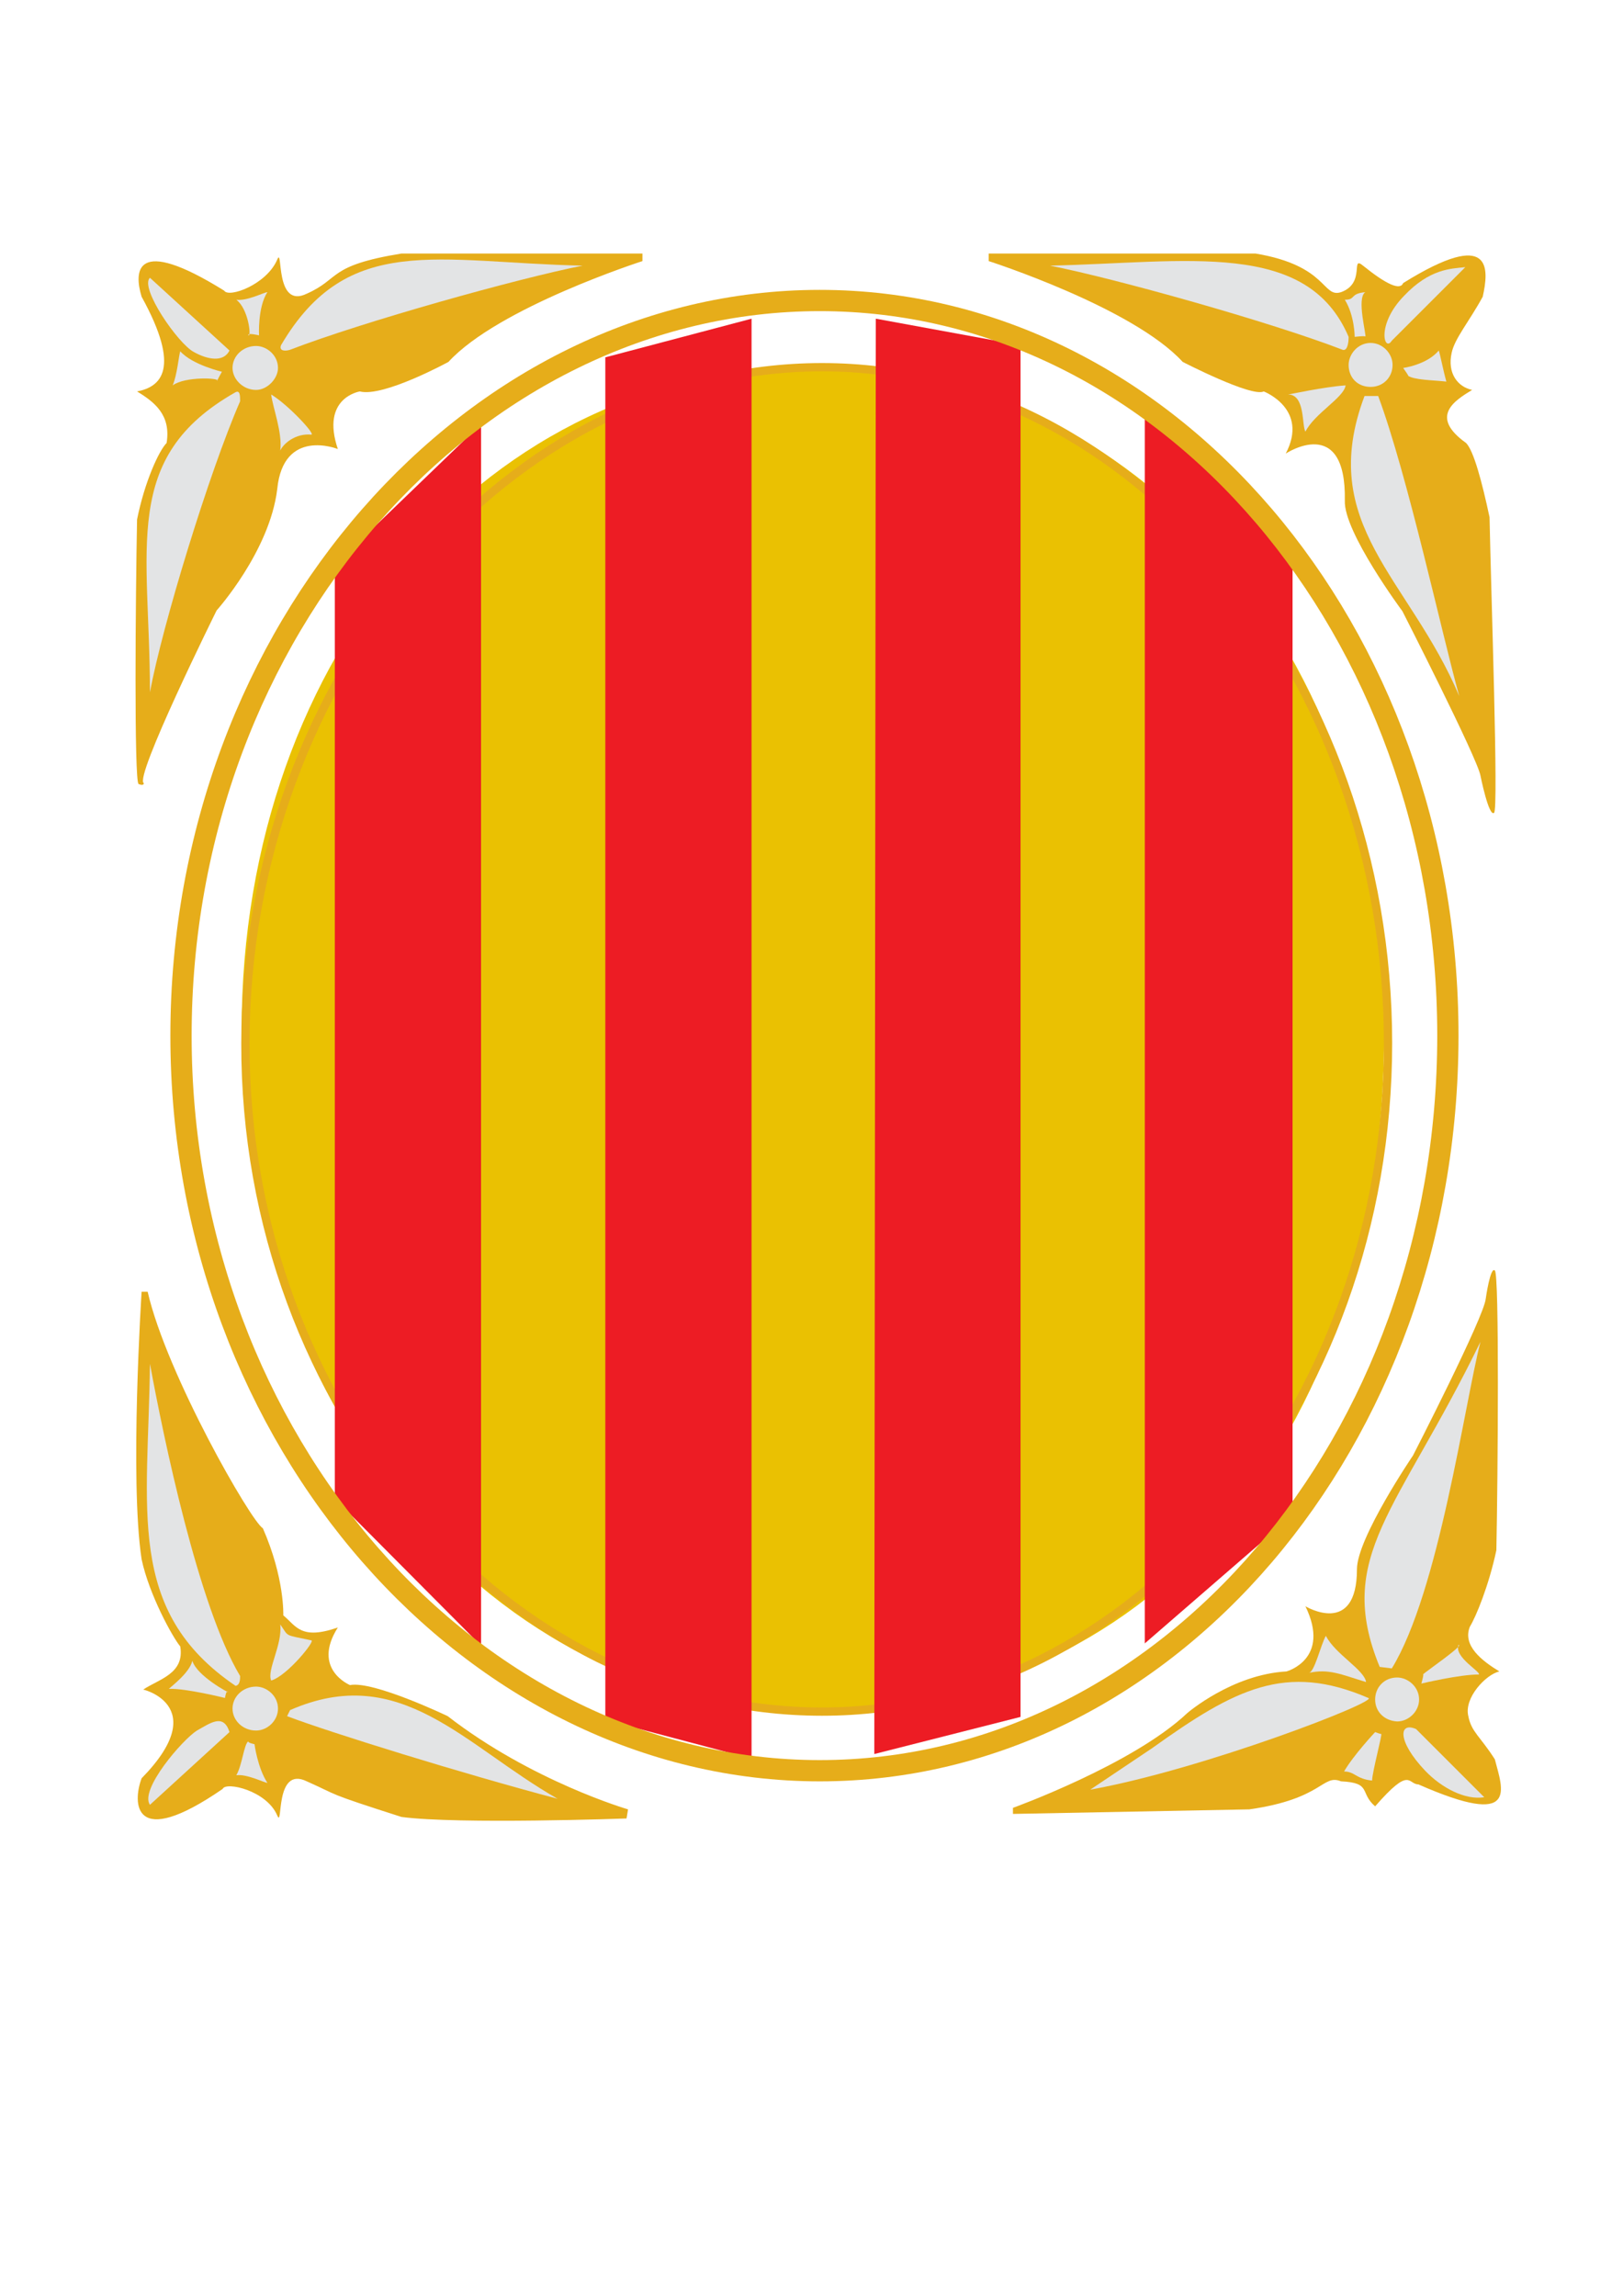 <?xml version="1.0" encoding="utf-8"?>
<!-- Generator: Adobe Illustrator 16.0.3, SVG Export Plug-In . SVG Version: 6.00 Build 0)  -->
<!DOCTYPE svg PUBLIC "-//W3C//DTD SVG 1.1//EN" "http://www.w3.org/Graphics/SVG/1.1/DTD/svg11.dtd">
<svg version="1.1"
	 id="svg8943" xmlns:cc="http://web.resource.org/cc/" xmlns:dc="http://purl.org/dc/elements/1.1/" xmlns:inkscape="http://www.inkscape.org/namespaces/inkscape" xmlns:svg="http://www.w3.org/2000/svg" xmlns:rdf="http://www.w3.org/1999/02/22-rdf-syntax-ns#" xmlns:sodipodi="http://sodipodi.sourceforge.net/DTD/sodipodi-0.dtd" sodipodi:docname="Senyal de la Generalitat de Catalunya.svg"
	 xmlns="http://www.w3.org/2000/svg" xmlns:xlink="http://www.w3.org/1999/xlink" x="0px" y="0px" width="595.281px"
	 height="841.891px" viewBox="0 0 595.281 841.891" enable-background="new 0 0 595.281 841.891" xml:space="preserve">
<sodipodi:namedview  id="base" bordercolor="#666666" inkscape:cy="103.45624" pagecolor="#ffffff" inkscape:cx="90.063873" inkscape:zoom="1" borderopacity="1.0" inkscape:window-y="-4" inkscape:window-x="-4" inkscape:window-width="1024" inkscape:window-height="710" inkscape:pageshadow="2" inkscape:pageopacity="0.0" inkscape:document-units="px" inkscape:current-layer="layer1">
	</sodipodi:namedview>
<g id="layer1" transform="translate(-263.312,-222.416)" inkscape:label="Capa 1" inkscape:groupmode="layer">
	<path id="path3103" fill="#E6AD1A" d="M316.082,509.642c-3.891-1.667,26.679-63.363,26.679-63.363s19.454-21.677,22.232-44.465
		c2.224-22.789,22.233-14.729,22.233-14.729c-6.392-18.897,8.059-21.121,8.059-21.121c8.615,2.224,32.516-10.838,32.516-10.838
		c18.342-20.01,71.145-36.962,71.145-36.962v-2.779h-88.375c-27.235,4.446-22.232,9.171-34.738,14.729
		c-11.95,5.837-8.615-17.786-10.838-12.506c-3.891,9.172-17.786,14.174-19.454,11.395c-33.071-20.565-33.071-6.947-30.292,2.224
		c14.729,26.679,6.948,33.071-1.667,34.738c6.392,3.891,12.506,8.615,10.839,18.897c-2.779,2.779-8.06,14.174-10.839,28.069
		c-0.556,28.068-1.111,95.878,0.556,96.99C316.082,510.753,316.082,509.642,316.082,509.642"/>
	<path id="path3105" fill="#E3E4E5" d="M318.305,324.276l29.181,26.68c-2.224,4.446-8.06,3.335-13.062,0.556
		C328.588,348.455,314.415,327.89,318.305,324.276"/>
	<path id="path3107" fill="#E3E4E5" d="M358.324,345.398c0,0-4.447-1.111-3.891,0c1.112,0.556,0-9.727-4.446-13.062
		c3.891,0.556,10.283-2.779,11.394-2.779C357.768,335.115,358.324,345.398,358.324,345.398"/>
	<path id="path3109" fill="#E3E4E5" d="M351.377,369.576c-11.395,26.123-28.625,82.538-33.071,106.717
		c0-53.081-10.838-86.152,31.404-110.052C351.377,365.407,351.377,367.63,351.377,369.576"/>
	<path id="path3111" fill="#E3E4E5" d="M348.597,357.348c0-4.446,3.891-8.06,8.615-8.06c3.891,0,8.06,3.335,8.06,8.06
		c0,3.891-3.891,8.06-8.06,8.06C352.488,365.407,348.597,361.517,348.597,357.348"/>
	<path id="path3113" fill="#E3E4E5" d="M369.718,350.678c26.679-10.282,83.373-26.123,107.273-30.848
		c-53.081-1.111-86.152-12.506-110.608,29.181C365.55,351.234,368.051,351.234,369.718,350.678"/>
	<path id="path3115" fill="#E3E4E5" d="M362.771,367.074c6.392,3.891,16.396,14.729,14.729,14.729
		c-5.836-0.556-10.282,3.335-11.394,5.836C366.94,380.97,363.326,371.799,362.771,367.074"/>
	<path id="path3117" fill="#E3E4E5" d="M344.707,358.737c0,0-2.223,3.891-1.667,3.335c1.112-1.111-11.95-1.667-16.396,1.667
		c1.667-3.891,2.223-10.838,2.779-12.506C333.868,356.236,344.707,358.737,344.707,358.737"/>
	<path id="path3119" fill="#E6AD1A" d="M387.227,819.233c-9.727,15.284,4.446,21.121,4.446,21.121
		c8.615-1.668,35.851,11.394,35.851,11.394c30.848,23.9,66.142,34.183,66.142,34.183l-0.556,3.335c0,0-61.696,2.224-82.539-0.556
		c-28.625-9.171-22.233-7.503-34.739-13.062c-11.95-5.836-8.615,17.786-10.838,12.506c-3.891-9.171-18.897-12.506-20.009-9.727
		c-33.071,22.788-33.071,5.002-29.736-3.891c26.679-27.235-1.111-33.071,0.556-32.516c5.836-3.891,15.285-5.836,13.618-15.841
		c-2.779-3.335-11.394-18.897-14.173-31.959c-4.446-29.181,0-98.103,0-98.103h2.223c6.948,30.292,38.074,84.484,42.242,86.708
		c8.06,18.342,7.504,31.959,7.504,31.959C371.941,818.677,373.609,823.957,387.227,819.233"/>
	<path id="path3121" fill="#E3E4E5" d="M318.305,884.263l29.181-26.679c-2.224-6.948-6.948-3.335-11.95-0.557
		C330.255,860.362,314.415,878.705,318.305,884.263"/>
	<path id="path3123" fill="#E3E4E5" d="M356.657,862.03c0,0-2.779-0.556-2.224-1.111c-1.667,1.111-2.223,8.614-4.446,12.506
		c3.891-0.557,10.283,2.778,11.394,2.778C357.768,870.646,356.657,862.03,356.657,862.03"/>
	<path id="path3125" fill="#E3E4E5" d="M351.377,837.019c-15.285-25.567-28.069-87.264-33.071-114.499
		c-0.556,53.081-9.171,90.599,31.404,118.111C351.377,840.354,351.377,838.13,351.377,837.019"/>
	<path id="path3127" fill="#E3E4E5" d="M348.597,848.969c0-4.447,3.891-8.06,8.615-8.06c3.891,0,8.06,3.335,8.06,8.06
		c0,4.446-3.891,8.059-8.06,8.059C352.488,857.027,348.597,853.415,348.597,848.969"/>
	<path id="path3129" fill="#E3E4E5" d="M369.718,849.525c40.575-17.786,63.919,13.062,98.102,32.516
		c-34.738-9.172-83.928-24.456-99.213-30.293L369.718,849.525"/>
	<path id="path3131" fill="#E3E4E5" d="M362.771,838.686c5.836-1.667,16.396-14.729,14.729-14.729
		c-10.282-2.224-8.059-1.112-11.394-5.837C366.94,825.624,361.103,834.795,362.771,838.686"/>
	<path id="path3133" fill="#E3E4E5" d="M345.818,845.078c0,0,0.556-3.335,1.111-2.224c0.556,0.556-11.394-5.836-13.062-11.395
		c-1.112,4.446-7.504,9.171-8.615,10.283C331.367,841.465,345.818,845.078,345.818,845.078"/>
	<path id="path3135" fill="#E6AD1A" d="M806.313,506.862c-1.111-6.392-28.625-60.306-28.625-60.306s-21.676-29.181-21.121-40.575
		c0.557-31.959-21.676-17.23-21.676-17.23c8.615-16.396-8.061-22.788-8.061-22.788c-4.445,2.224-29.736-10.839-29.736-10.839
		c-18.342-20.009-71.145-36.962-71.145-36.962v-2.778h97.824c26.68,4.446,24.455,16.396,31.404,14.173
		c9.17-3.335,3.334-13.617,8.059-9.727c8.615,6.947,13.617,9.171,14.729,6.392c33.072-20.565,31.404-5.002,29.182,5.003
		c-5.002,9.171-10.283,15.284-11.395,20.564c-1.668,7.504,2.223,12.507,7.504,13.618c-6.393,3.891-15.842,9.727-2.225,19.453
		c2.779,2.779,5.836,14.174,8.615,27.235c0.557,28.068,3.336,107.272,1.668,108.385C809.37,522.148,806.313,506.862,806.313,506.862
		"/>
	<path id="path3137" fill="#E3E4E5" d="M800.755,320.386l-26.957,26.957c-2.779,4.447-5.836-5.836,4.447-16.396
		C787.694,320.942,795.475,320.942,800.755,320.386"/>
	<path id="path3139" fill="#E3E4E5" d="M760.18,345.953c0,0,4.447-0.556,3.891,0c0.557-0.556-3.336-14.173,0-16.396
		c-5.836,0.556-3.336,2.779-7.504,2.779C760.18,338.172,760.18,345.953,760.18,345.953"/>
	<path id="path3141" fill="#E3E4E5" d="M768.796,367.63c10.838,29.181,23.344,87.264,29.736,110.053
		c-18.342-43.354-52.525-62.808-34.738-110.053H768.796"/>
	<path id="path3143" fill="#E3E4E5" d="M757.958,356.236c0-3.891,3.334-8.06,8.059-8.06c4.447,0,8.059,3.891,8.059,8.06
		c0,4.446-3.334,8.06-8.059,8.06S757.958,360.961,757.958,356.236"/>
	<path id="path3145" fill="#E3E4E5" d="M755.733,350.678c-26.68-10.282-83.373-26.123-107.271-30.848
		c50.301-1.111,94.211-9.727,109.496,26.123C757.958,348.455,757.401,351.234,755.733,350.678"/>
	<path id="path3147" fill="#E3E4E5" d="M756.844,363.739c-8.059,0.557-20.564,3.335-21.121,3.335c6.393,0,5.004,11.395,6.393,13.618
		C745.452,374.023,756.29,368.187,756.844,363.739"/>
	<path id="path3149" fill="#E3E4E5" d="M777.965,357.348c0,0,2.779,3.891,1.668,2.779c2.223,1.667,9.172,1.667,14.174,2.224
		c-1.111-3.892-2.223-9.728-2.779-11.395C786.581,356.236,777.965,357.348,777.965,357.348"/>
	<path id="path3151" fill="#E6AD1A" d="M755.178,875.648c-6.949-2.779-6.393,6.392-33.627,10.283l-86.709,1.667v-2.224
		c0,0,43.91-15.841,63.92-34.738c0,0,16.396-14.173,36.406-15.285c0,0,16.396-4.446,6.947-23.899c0,0,18.898,11.394,18.898-13.618
		c0-11.394,20.564-41.687,20.564-41.687s26.123-50.856,26.68-57.526c0,0,1.668-11.95,3.334-10.283
		c1.668,1.112,1.113,74.758,0.557,102.549c-2.779,13.062-7.504,24.456-9.727,28.068c-2.779,6.948,4.445,12.506,10.838,16.396
		c-5.002,1.112-13.063,9.728-11.395,16.396c1.111,5.837,4.447,7.504,9.727,15.841c2.779,10.839,9.172,25.568-28.068,9.171
		c-3.891,0-2.779-6.947-15.84,8.06C761.848,879.817,766.573,876.203,755.178,875.648"/>
	<path id="path3153" fill="#E3E4E5" d="M807.702,881.484l-25.012-25.012c-6.391-2.779-6.947,4.447,3.336,15.285
		C792.139,878.149,800.755,882.596,807.702,881.484"/>
	<path id="path3155" fill="#E3E4E5" d="M767.684,857.584c0,0,2.779,1.111,2.223,0.556c0.557,0-3.336,14.173-3.336,17.23
		c-5.836-0.557-6.391-3.335-10.281-3.335C759.624,866.199,767.684,857.584,767.684,857.584"/>
	<path id="path3157" fill="#E3E4E5" d="M773.797,834.239c17.23-28.068,26.68-96.99,32.516-119.778
		c-30.293,62.251-53.637,78.647-36.963,119.223L773.797,834.239"/>
	<path id="path3159" fill="#E3E4E5" d="M767.684,845.634c0-4.447,3.334-8.06,8.059-8.06c3.891,0,8.059,3.335,8.059,8.06
		c0,4.446-3.891,8.059-8.059,8.059C771.018,853.415,767.684,850.08,767.684,845.634"/>
	<path id="path3161" fill="#E3E4E5" d="M764.348,839.241c-9.17-2.778-13.617-5.002-21.121-3.335c2.225,0,4.447-10.282,6.393-13.617
		C752.954,828.959,763.794,834.795,764.348,839.241"/>
	<path id="path3163" fill="#E3E4E5" d="M784.635,839.798c0,0,1.111-3.892,0.557-3.335c1.111-1.112,15.285-10.839,13.063-10.839
		c-1.668,4.446,8.059,9.727,7.502,10.839C798.532,836.463,784.635,839.798,784.635,839.798"/>
	<path id="path3165" fill="#E3E4E5" d="M663.19,878.705c41.686-7.504,106.16-32.516,101.992-33.627
		c-30.291-13.063-48.912-3.335-79.203,18.342L663.19,878.705"/>
	<path id="path3167" sodipodi:nodetypes="csszc" fill="#EAC102" d="M561.753,849.525c118.668,0,209.266-94.767,209.266-249.284
		c0-139.232-90.598-243.448-209.266-243.448c-118.666,0-209.82,104.771-209.82,243.448S443.364,849.525,561.753,849.525"/>
	<path id="path3169" fill="none" stroke="#E6AD1A" stroke-width="3.036" d="M564.811,850.08
		c114.498,0,207.598-111.163,207.598-245.115c0-134.508-92.822-247.895-207.598-247.895c-115.055,0-211.489,113.387-211.489,247.895
		C353.044,738.917,449.478,850.08,564.811,850.08z"/>
	<path id="path3171" fill="#ED1C24" d="M439.751,377.913l-53.636,51.691v342.383l53.636,53.915V377.913z"/>
	<path id="path3173" fill="#ED1C24" d="M538.965,339.284l-53.637,14.173v499.68l53.637,14.174V339.284z"/>
	<path id="path3175" fill="#ED1C24" d="M584.542,339.284l-0.557,526.358l53.637-13.617V349.011L584.542,339.284z"/>
	<path id="path3177" fill="#ED1C24" d="M683.755,374.578l53.637,44.743v358.78L683.2,825.068V375.134"/>
	<path id="path3179" fill="none" stroke="#E6AD1A" stroke-width="7.796" d="M563.977,871.757
		c127.281,0,230.385-120.891,230.385-269.571c0-148.682-103.104-269.571-230.385-269.571c-127.283,0-234.277,120.89-234.277,269.571
		C329.7,750.866,436.972,871.757,563.977,871.757z"/>
</g>
</svg>
